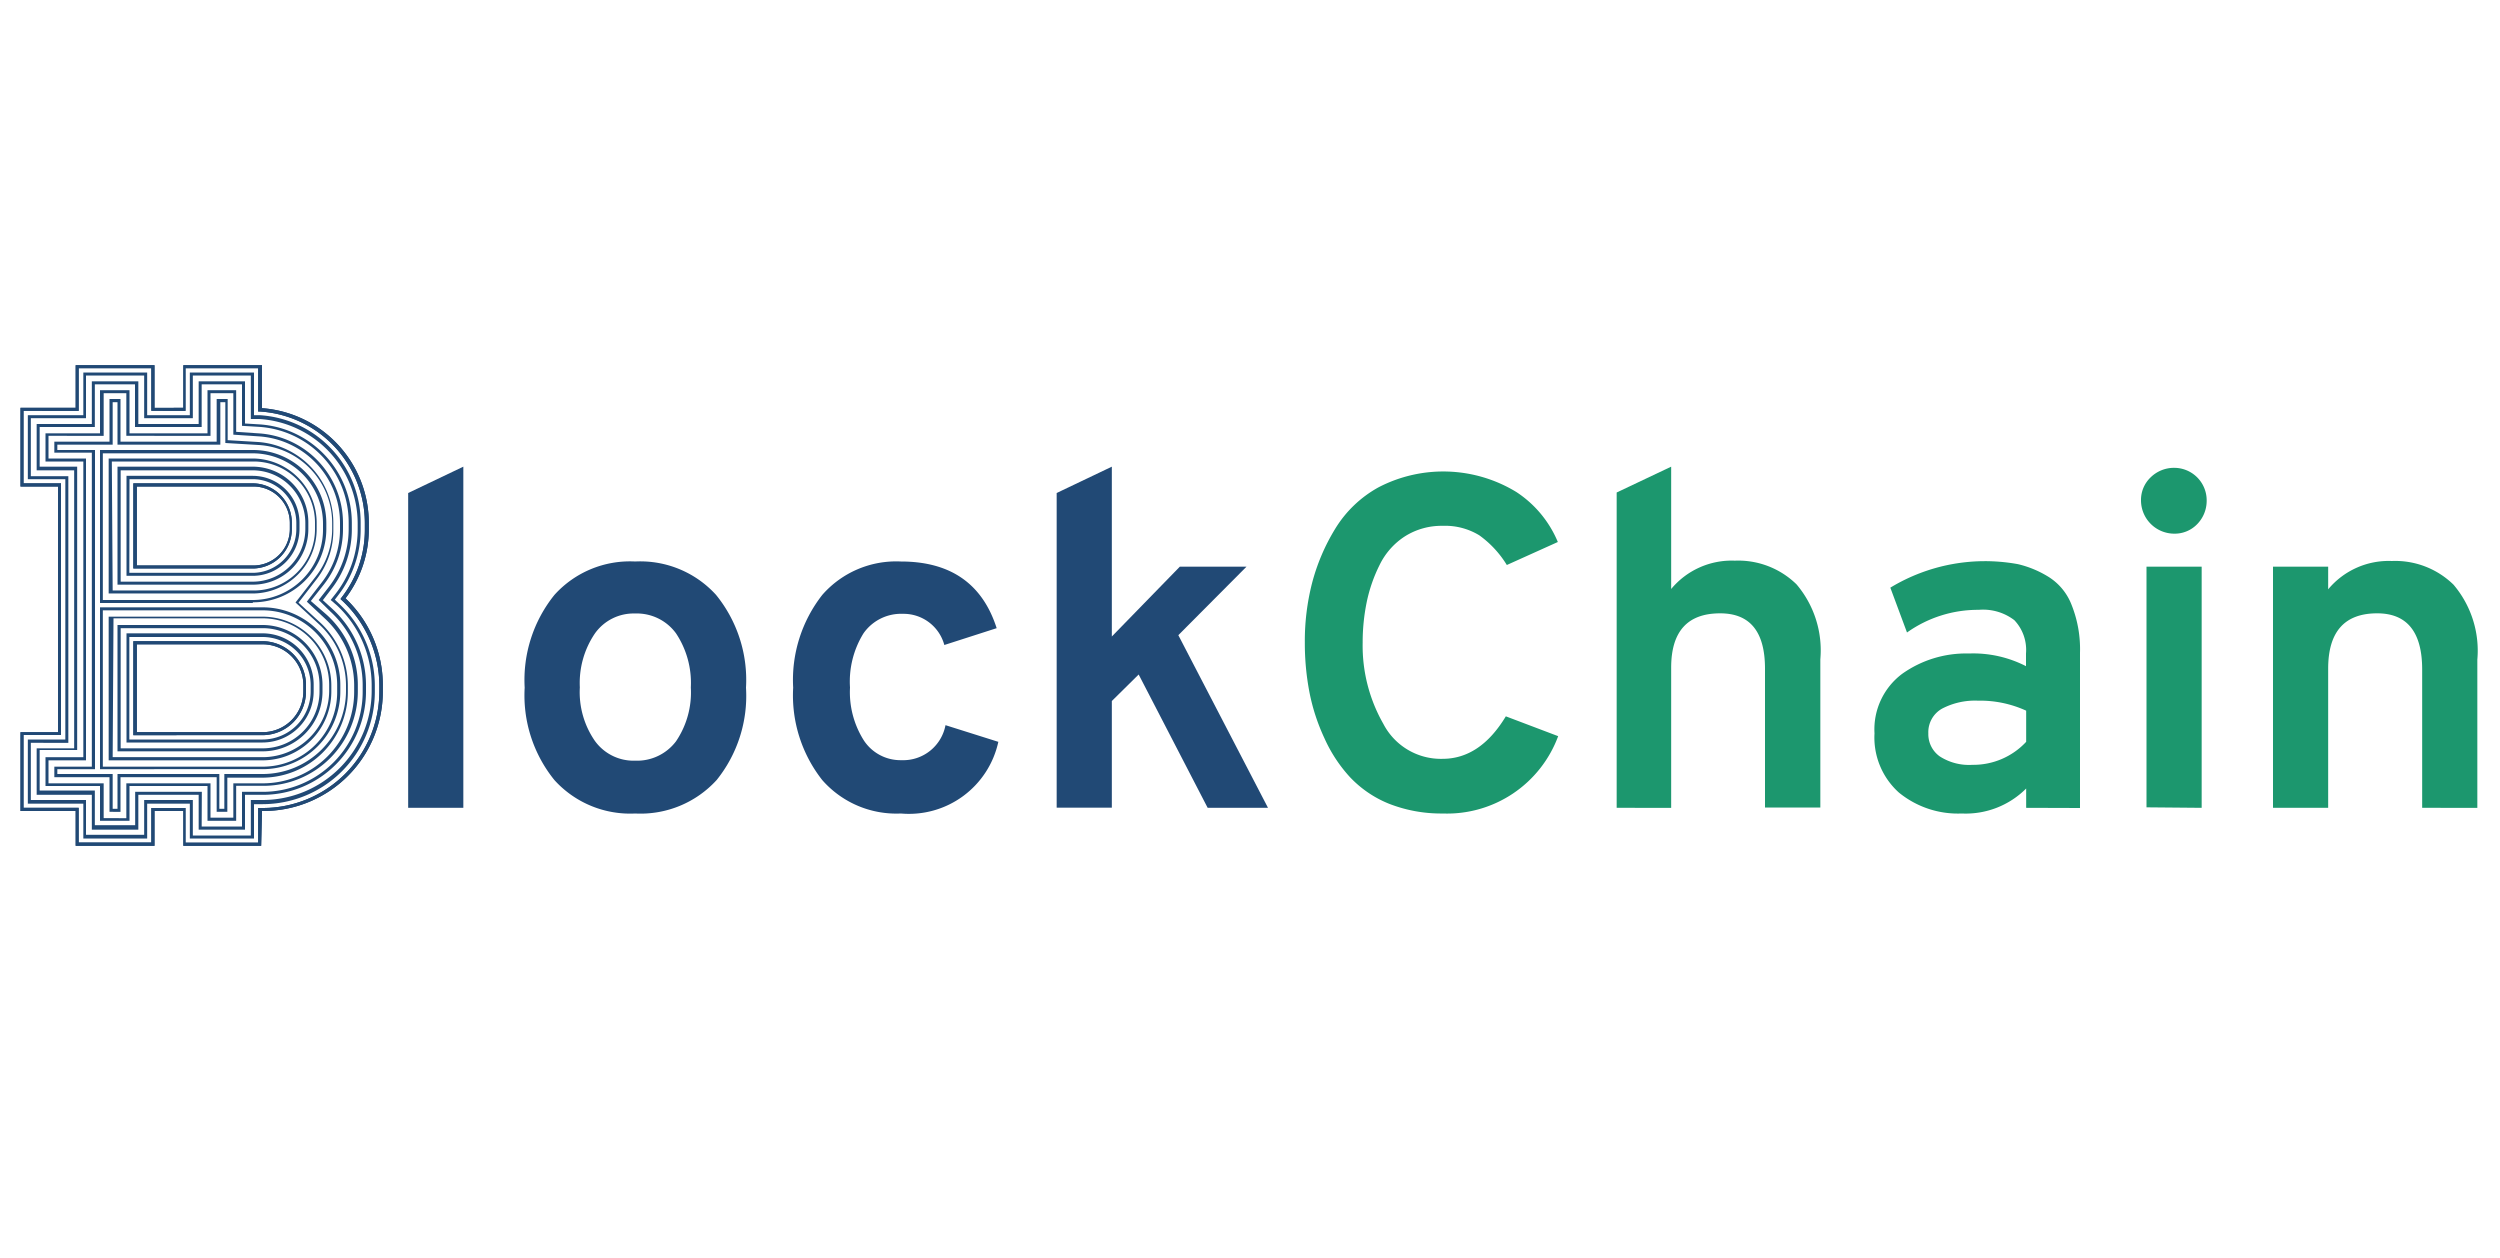 <svg id="Layer_1" data-name="Layer 1" xmlns="http://www.w3.org/2000/svg" viewBox="0 0 150 75.5"><defs><style>.cls-1{fill:#214975;}.cls-2{fill:#1c976e;}</style></defs><path class="cls-1" d="M24.49,48.47V29.58L27.8,28V48.47Z"/><path class="cls-1" d="M38.11,48.81a6.13,6.13,0,0,1-4.84-2,8.07,8.07,0,0,1-1.79-5.55,8.14,8.14,0,0,1,1.79-5.57,6.1,6.1,0,0,1,4.84-2,6.14,6.14,0,0,1,4.85,2,8.09,8.09,0,0,1,1.8,5.57A8.06,8.06,0,0,1,43,46.8,6.18,6.18,0,0,1,38.11,48.81Zm0-3.17a2.93,2.93,0,0,0,2.45-1.16,5.23,5.23,0,0,0,.89-3.23A5.37,5.37,0,0,0,40.56,38a2.91,2.91,0,0,0-2.45-1.19A2.85,2.85,0,0,0,35.7,38a5.28,5.28,0,0,0-.91,3.24,5.14,5.14,0,0,0,.9,3.21A2.86,2.86,0,0,0,38.11,45.64Z"/><path class="cls-1" d="M54.05,48.81a5.91,5.91,0,0,1-4.71-2,8.21,8.21,0,0,1-1.75-5.55,8.28,8.28,0,0,1,1.75-5.57,5.89,5.89,0,0,1,4.71-2q4.47,0,5.75,4L56.66,38.7a2.53,2.53,0,0,0-2.49-1.87A2.75,2.75,0,0,0,51.81,38,5.5,5.5,0,0,0,51,41.25a5.41,5.41,0,0,0,.84,3.19,2.63,2.63,0,0,0,2.25,1.17,2.58,2.58,0,0,0,2.64-2.1l3.17,1A5.49,5.49,0,0,1,54.05,48.81Z"/><path class="cls-1" d="M76.08,48.47H72.46l-4.14-8-1.61,1.59v6.4H63.4V29.58L66.71,28V38.19L70.79,34h4L70.7,38.11Z"/><path class="cls-2" d="M86.56,48.81a8.56,8.56,0,0,1-3.23-.59A6.63,6.63,0,0,1,81,46.63a8.7,8.7,0,0,1-1.54-2.35,11.87,11.87,0,0,1-.9-2.78,15.6,15.6,0,0,1-.27-2.94A14,14,0,0,1,78.72,35a12.07,12.07,0,0,1,1.39-3.27,7,7,0,0,1,2.6-2.49,8.42,8.42,0,0,1,8.27.28,6.63,6.63,0,0,1,2.49,3l-3.06,1.38a6.12,6.12,0,0,0-1.65-1.78,3.93,3.93,0,0,0-2.2-.57,4.11,4.11,0,0,0-2.28.64,4.25,4.25,0,0,0-1.5,1.7A9.11,9.11,0,0,0,82,36.14a12,12,0,0,0-.24,2.42A9.45,9.45,0,0,0,83,43.43a3.89,3.89,0,0,0,3.55,2.1q2.26,0,3.8-2.55l3.14,1.19A7.11,7.11,0,0,1,86.56,48.81Z"/><path class="cls-2" d="M97,48.47V29.55L100.27,28v7.34a4.72,4.72,0,0,1,3.82-1.7,5,5,0,0,1,3.7,1.42,6.12,6.12,0,0,1,1.43,4.5v8.89H105.9V40.12c0-2.21-.89-3.32-2.69-3.32q-2.94,0-2.94,3.26v8.41Z"/><path class="cls-2" d="M121.57,48.47V47.31a5.12,5.12,0,0,1-3.86,1.5,5.6,5.6,0,0,1-3.78-1.26A4.44,4.44,0,0,1,112.47,44a4.16,4.16,0,0,1,1.66-3.57,6.61,6.61,0,0,1,4-1.22,6.94,6.94,0,0,1,3.43.76v-.76a2.59,2.59,0,0,0-.7-2,3.09,3.09,0,0,0-2.14-.62,7.34,7.34,0,0,0-4.3,1.36l-1-2.69a10.95,10.95,0,0,1,7.66-1.41,6.15,6.15,0,0,1,1.78.73,3.43,3.43,0,0,1,1.43,1.7,7.14,7.14,0,0,1,.51,2.88v9.32Zm-3.23-2.58a4.33,4.33,0,0,0,3.23-1.38V42.64a6.64,6.64,0,0,0-2.89-.6,4.27,4.27,0,0,0-2.16.48A1.62,1.62,0,0,0,115.7,44a1.64,1.64,0,0,0,.68,1.38A3.24,3.24,0,0,0,118.34,45.89Z"/><path class="cls-2" d="M131.84,31.44a1.87,1.87,0,0,1-1.38.58,2,2,0,0,1-2-2,1.87,1.87,0,0,1,.58-1.38,2,2,0,0,1,1.41-.57,1.95,1.95,0,0,1,1.95,2A2,2,0,0,1,131.84,31.44Zm-3.05,17V34h3.31V48.47Z"/><path class="cls-2" d="M145.33,48.47v-8.3c0-2.24-.9-3.37-2.7-3.37q-2.94,0-2.94,3.32v8.35h-3.31V34h3.31v1.36a4.72,4.72,0,0,1,3.82-1.7,5,5,0,0,1,3.7,1.42,6.12,6.12,0,0,1,1.43,4.5v8.89Z"/><path class="cls-1" d="M15.67,50.75H11V48.66H9.27v2.09H4.54V48.66H1.23V43.93H3.48V29.19H1.23V24.47H4.54V21.91H9.27v2.56H11V21.91h4.72v2.58a6.92,6.92,0,0,1,6.41,6.88v.38a6.85,6.85,0,0,1-1.4,4.15,7.16,7.16,0,0,1,2.24,5.2v.39a7.17,7.17,0,0,1-7.16,7.17h-.09Zm-4.54-.19h4.36V48.48h.27a7,7,0,0,0,7-7V41.1A7,7,0,0,0,20.49,36l-.06-.06.05-.07a6.6,6.6,0,0,0,1.41-4.1v-.38a6.72,6.72,0,0,0-6.31-6.7h-.09V22.09H11.13v2.56H9.08V22.09H4.72v2.56H1.41V29H3.66v15.1H1.41v4.37H4.72v2.08H9.08V48.48h2.05Zm4.63-6.45H8V38.47h7.74a2.63,2.63,0,0,1,2.62,2.63v.39A2.62,2.62,0,0,1,15.76,44.11Zm-7.55-.18h7.55a2.44,2.44,0,0,0,2.44-2.44V41.1a2.44,2.44,0,0,0-2.44-2.44H8.21Zm7-9.82H8V29h7.15a2.36,2.36,0,0,1,2.36,2.36v.38A2.36,2.36,0,0,1,15.17,34.11Zm-7-.18h7a2.19,2.19,0,0,0,2.18-2.18v-.38a2.19,2.19,0,0,0-2.18-2.18h-7Z"/><path class="cls-1" d="M15.67,50.75H11V48.66H9.27v2.09H4.54V48.66H1.23V43.93H3.48V29.19H1.23V24.47H4.54V21.91H9.27v2.56H11V21.91h4.72v2.58a6.92,6.92,0,0,1,6.41,6.88v.38a6.85,6.85,0,0,1-1.4,4.15,7.16,7.16,0,0,1,2.24,5.2v.39a7.17,7.17,0,0,1-7.16,7.17h-.09Zm-4.54-.19h4.36V48.48h.27a7,7,0,0,0,7-7V41.1A7,7,0,0,0,20.49,36l-.06-.06.05-.07a6.6,6.6,0,0,0,1.41-4.1v-.38a6.72,6.72,0,0,0-6.31-6.7h-.09V22.09H11.13v2.56H9.08V22.09H4.72v2.56H1.41V29H3.66v15.1H1.41v4.37H4.72v2.08H9.08V48.48h2.05Zm4.63-6.45H8V38.47h7.74a2.63,2.63,0,0,1,2.62,2.63v.39A2.62,2.62,0,0,1,15.76,44.11Zm-7.55-.18h7.55a2.44,2.44,0,0,0,2.44-2.44V41.1a2.44,2.44,0,0,0-2.44-2.44H8.21Zm7-9.82H8V29h7.15a2.36,2.36,0,0,1,2.36,2.36v.38A2.36,2.36,0,0,1,15.17,34.11Zm-7-.18h7a2.19,2.19,0,0,0,2.18-2.18v-.38a2.19,2.19,0,0,0-2.18-2.18h-7Z"/><path class="cls-1" d="M15.24,50.31H11.39V48.22H8.83v2.09H5V48.22H1.67V44.37H3.92V28.75H1.67V24.91H5V22.35H8.83v2.56h2.56V22.35h3.85v2.56l.32,0a6.46,6.46,0,0,1,6.08,6.44v.38a6.41,6.41,0,0,1-1.36,4l-.19.25.23.22a6.73,6.73,0,0,1,2.17,4.93v.39a6.74,6.74,0,0,1-6.73,6.73h-.52Zm-3.67-.18h3.48V48h.71a6.55,6.55,0,0,0,6.54-6.55V41.1a6.57,6.57,0,0,0-2.11-4.8L19.84,36l.3-.38a6.27,6.27,0,0,0,1.32-3.84v-.38a6.29,6.29,0,0,0-5.91-6.26l-.5,0V22.53H11.57v2.56H8.65V22.53H5.16v2.56H1.85v3.48H4.1v16H1.85V48H5.16v2.09H8.65V48h2.92Zm4.19-5.58H7.59V38h8.17a3.07,3.07,0,0,1,3.06,3.07v.39A3.07,3.07,0,0,1,15.76,44.55Zm-8-.18h8a2.89,2.89,0,0,0,2.88-2.88V41.1a2.89,2.89,0,0,0-2.88-2.88h-8Zm7.4-9.82H7.59v-6h7.58a2.81,2.81,0,0,1,2.8,2.8v.38A2.81,2.81,0,0,1,15.17,34.55Zm-7.4-.18h7.4a2.63,2.63,0,0,0,2.62-2.62v-.38a2.63,2.63,0,0,0-2.62-2.62H7.77Z"/><path class="cls-1" d="M14.7,49.78H11.92V47.69H8.3v2.09H5.51V47.69H2.2V44.9H4.45V28.22H2.2V25.44H5.51V22.88H8.3v2.56h3.62V22.88H14.7v2.53l.83.05a5.93,5.93,0,0,1,5.58,5.91v.38a5.83,5.83,0,0,1-1.25,3.62l-.49.64.59.54a6.22,6.22,0,0,1,2,4.55v.39a6.2,6.2,0,0,1-6.19,6.2H14.7Zm-2.6-.19h2.42V47.51h1.24a6,6,0,0,0,6-6V41.1a6,6,0,0,0-1.94-4.41L19.12,36l.6-.77a5.69,5.69,0,0,0,1.2-3.51v-.38a5.75,5.75,0,0,0-5.4-5.73l-1-.06V23.06H12.1v2.56h-4V23.06H5.69v2.56H2.38V28H4.63v17H2.38v2.43H5.69v2.08H8.11V47.51h4Zm3.66-4.51H7.05V37.5h8.71a3.6,3.6,0,0,1,3.59,3.6v.39A3.59,3.59,0,0,1,15.76,45.08ZM7.24,44.9h8.52a3.41,3.41,0,0,0,3.41-3.41V41.1a3.41,3.41,0,0,0-3.41-3.41H7.24Zm7.93-9.82H7.05V28h8.12a3.34,3.34,0,0,1,3.33,3.33v.38A3.33,3.33,0,0,1,15.17,35.08ZM7.24,34.9h7.93a3.16,3.16,0,0,0,3.15-3.15v-.38a3.16,3.16,0,0,0-3.15-3.15H7.24Z"/><path class="cls-1" d="M14.17,49.25H12.45V47.16H7.77v2.09H6V47.16H2.73V45.43H5V27.69H2.73V26H6V23.41H7.77V26h4.68V23.41h1.72v2.5L15.5,26a5.4,5.4,0,0,1,5.08,5.38v.38a5.37,5.37,0,0,1-1.14,3.3l-.79,1,1,.87a5.69,5.69,0,0,1,1.82,4.16v.39a5.67,5.67,0,0,1-5.66,5.67H14.17Zm-1.54-.19H14V47h1.77a5.49,5.49,0,0,0,5.48-5.48V41.1a5.47,5.47,0,0,0-1.77-4l-1.07-1,.9-1.16a5.17,5.17,0,0,0,1.09-3.18v-.38a5.21,5.21,0,0,0-4.9-5.2L14,26.08V23.59H12.63v2.56H7.58V23.59H6.22v2.56H2.91v1.36H5.16V45.62H2.91V47H6.22v2.09H7.58V47h5.05Zm3.13-3.44H6.52V37h9.24a4.13,4.13,0,0,1,4.12,4.13v.39A4.13,4.13,0,0,1,15.76,45.62Zm-9-.19h9.05a4,4,0,0,0,3.94-3.94V41.1a4,4,0,0,0-3.94-4h-9Zm8.46-9.82H6.52v-8.1h8.65A3.86,3.86,0,0,1,19,31.37v.38A3.86,3.86,0,0,1,15.17,35.61Zm-8.46-.18h8.46a3.68,3.68,0,0,0,3.68-3.68v-.38a3.68,3.68,0,0,0-3.68-3.68H6.71Z"/><path class="cls-1" d="M13.64,48.71H13V46.63H7.23v2.08H6.57V46.63H3.26V46H5.51V27.16H3.26V26.5H6.57V23.94h.66V26.5H13V23.94h.66v2.47l1.83.11A4.87,4.87,0,0,1,20,31.37v.38a4.79,4.79,0,0,1-1,3l-1.09,1.41,1.31,1.2a5.17,5.17,0,0,1,1.65,3.77v.39a5.14,5.14,0,0,1-5.13,5.14H13.64Zm-.48-.18h.3V46.44h2.3a5,5,0,0,0,5-4.95V41.1a5,5,0,0,0-1.6-3.63l-1.43-1.32,1.2-1.54a4.65,4.65,0,0,0,1-2.86v-.38a4.69,4.69,0,0,0-4.41-4.67l-2-.12V24.13h-.3v2.55H7.05V24.13H6.76v2.55H3.44V27H5.7V46.15H3.44v.29H6.76v2.09h.29V46.44h6.11Zm2.6-2.38H6V36.44h9.77a4.66,4.66,0,0,1,4.65,4.66v.39A4.66,4.66,0,0,1,15.76,46.15ZM6.17,46h9.59a4.47,4.47,0,0,0,4.47-4.47V41.1a4.48,4.48,0,0,0-4.47-4.48H6.17Zm9-9.82H6V27h9.18a4.4,4.4,0,0,1,4.4,4.39v.38A4.4,4.4,0,0,1,15.17,36.14Zm-9-.18h9a4.22,4.22,0,0,0,4.21-4.21v-.38a4.22,4.22,0,0,0-4.21-4.21h-9Z"/></svg>